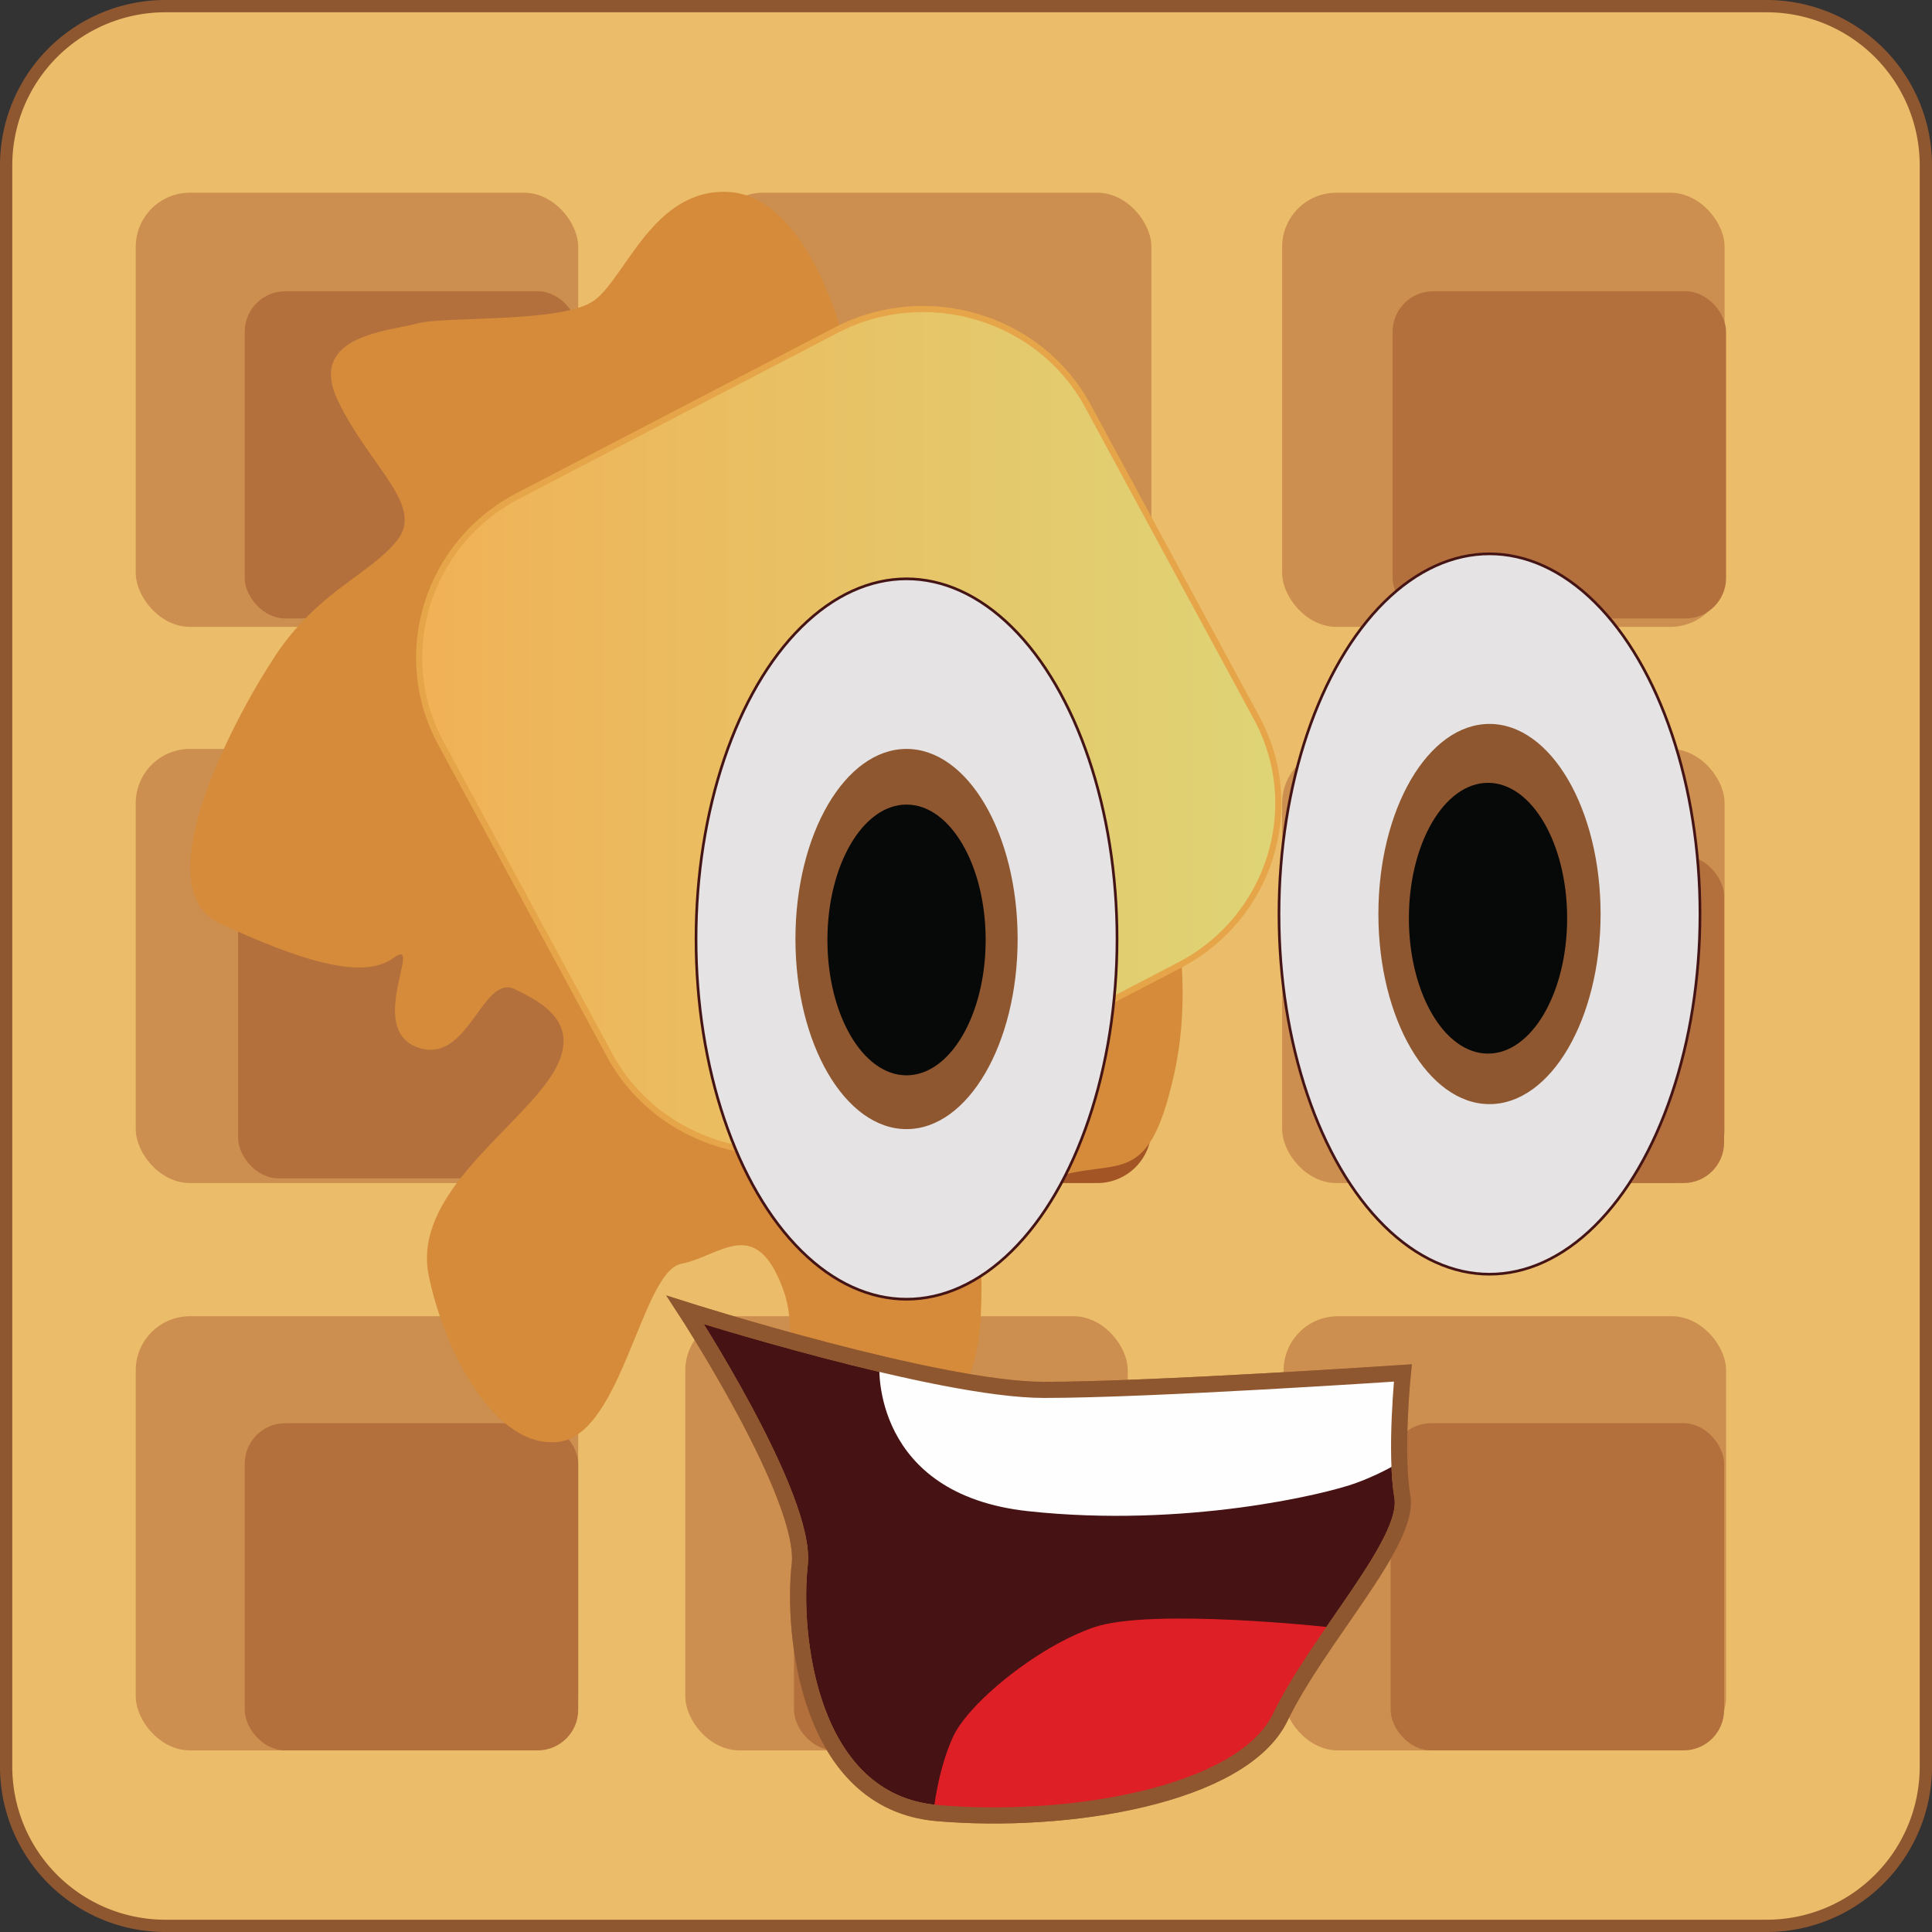 <svg xmlns="http://www.w3.org/2000/svg" xmlns:xlink="http://www.w3.org/1999/xlink" viewBox="0 0 5032 5032"><rect x="0" y="0" width="5032" height="5032" fill="#333333" stroke="none"/><defs><style>.cls-1{fill:#ebbd6a;stroke-width:32px;}.cls-1,.cls-12{stroke:#8e5730;}.cls-1,.cls-10,.cls-12,.cls-6,.cls-7{stroke-miterlimit:10;}.cls-2{fill:#cc8f4f;}.cls-3{fill:#a35526;}.cls-4{fill:#b36f3c;}.cls-5{fill:#d58b3a;}.cls-6{stroke:#e6a549;stroke-width:16px;fill:url(#linear-gradient);}.cls-7{fill:#471213;stroke:#b36f3b;}.cls-12,.cls-7{stroke-width:42px;}.cls-8{fill:#df1f26;}.cls-9{fill:#fffefe;}.cls-10{fill:#e5e3e3;stroke:#451516;stroke-width:7px;}.cls-11{fill:#8e5730;}.cls-12{fill:none;}.cls-13{fill:#070808;}</style><linearGradient id="linear-gradient" x1="4463.86" y1="5498.84" x2="6701.75" y2="5498.84" gradientUnits="userSpaceOnUse"><stop offset="0" stop-color="#f1b156"/><stop offset="1" stop-color="#ded476"/></linearGradient></defs><title>waffle</title><g id="waffle"><path class="cls-1" d="M430.63,16H4601.38A414.63,414.63,0,0,1,5016,430.63V4601.38A414.62,414.62,0,0,1,4601.38,5016H430.63A414.62,414.62,0,0,1,16,4601.38V430.63A414.63,414.63,0,0,1,430.63,16Z"/><rect class="cls-2" x="3343.23" y="3428.24" width="1152.45" height="1130.77" rx="141.12" ry="141.12"/><rect class="cls-2" x="1784.91" y="3428.24" width="1152.45" height="1130.77" rx="141.12" ry="141.12"/><rect class="cls-2" x="353.51" y="3428.24" width="1152.45" height="1130.77" rx="141.12" ry="141.12"/><rect class="cls-3" x="1846.45" y="1950.62" width="1152.45" height="1130.77" rx="141.12" ry="141.12"/><rect class="cls-2" x="3339.38" y="1950.62" width="1152.45" height="1130.77" rx="141.12" ry="141.12"/><rect class="cls-2" x="353.51" y="1950.62" width="1152.45" height="1130.77" rx="141.12" ry="141.12"/><rect class="cls-2" x="3339.38" y="501.92" width="1152.45" height="1130.77" rx="141.12" ry="141.12"/><rect class="cls-2" x="1846.45" y="501.92" width="1152.45" height="1130.77" rx="141.12" ry="141.12"/><rect class="cls-2" x="353.51" y="501.92" width="1152.45" height="1130.77" rx="141.12" ry="141.12"/><rect class="cls-4" x="3621.99" y="3706.79" width="868.56" height="852.22" rx="105.61" ry="105.61"/><rect class="cls-4" x="2068.05" y="3706.79" width="868.56" height="852.22" rx="105.61" ry="105.61"/><rect class="cls-4" x="637.4" y="3706.79" width="868.56" height="852.22" rx="105.61" ry="105.61"/><rect class="cls-4" x="620.28" y="2216.94" width="868.56" height="852.22" rx="105.61" ry="105.61"/><rect class="cls-4" x="3621.99" y="2229.16" width="868.56" height="852.22" rx="105.61" ry="105.61"/><rect class="cls-4" x="3627.12" y="758.61" width="868.56" height="852.22" rx="105.61" ry="105.61"/><rect class="cls-4" x="637.4" y="758.61" width="868.56" height="852.22" rx="105.61" ry="105.61"/><path class="cls-5" d="M5557.15,4438.8s-92.45-332.59-287.61-342.67-267.07,221.73-349.25,282.2-390.33,40.31-462.24,60.47-287.61,30.24-205.44,201.57,226,272.12,154.08,362.83-205.44,131-318.43,302.36-339,604.72-143.81,695.43,369.79,151.18,452,90.71-71.9,181.42,61.63,231.81S4628,6132,4712.49,6172.33s187.25,100.79,84.53,241.89-349.25,302.36-308.16,503.93,174.62,453.54,339,433.38,215.71-443.46,318.43-463.62,195.17-131,267.07,70.55-123.26,564.4,143.81,473.7,359.52-191.49,369.79-413.22-41.09-262,154.08-342.67,277.34,40.31,349.25-282.2-41.09-705.5-195.17-846.6S5557.15,4438.8,5557.15,4438.8Z" transform="translate(-3372.23 -3596.15)"/><path class="cls-6" d="M6444.51,6109.85,5615.76,6541.5c-235.58,122.7-530.64,34-655.69-197.17l-439.93-813.16c-125.05-231.14-34.62-520.65,201-643.35l828.75-431.65c235.58-122.7,530.64-34,655.69,197.17l439.93,813.16C6770.52,5697.64,6680.09,5987.15,6444.51,6109.85Z" transform="translate(-3372.23 -3596.15)"/><path class="cls-7" d="M5157.14,7008s317.92,487.41,298,663.77,19.87,617.24,357.66,646.63,794.79-44.09,894.14-249.83,337.79-455.58,317.92-573.15,1.17-323.32,1.17-323.32-655.7,44.09-934.47,44.09S5157.14,7008,5157.14,7008Z" transform="translate(-3372.23 -3596.15)"/><path class="cls-8" d="M6837.38,7834.61s-466.94-51.44-616,0-327.85,198.4-367.59,286.57-49.67,191-49.67,191,349,44.66,622.2-50.22C6770,8142.65,6837.38,7834.61,6837.38,7834.61Z" transform="translate(-3372.23 -3596.15)"/><path class="cls-9" d="M5662.57,7154S5642.7,7488,6050,7532.1s774.92-44.09,854.4-73.48,119.22-58.78,119.22-58.78V7164.7s-599.14,39.24-717.09,49.33C6064.78,7234.72,5662.57,7154,5662.57,7154Z" transform="translate(-3372.23 -3596.15)"/><ellipse class="cls-10" cx="2361.13" cy="2445.73" rx="548.25" ry="938.11"/><ellipse class="cls-11" cx="2361.13" cy="2445.73" rx="289.36" ry="495.11"/><path class="cls-12" d="M5157.14,7008s317.92,487.41,298,663.77,19.87,617.24,357.66,646.63,794.79-44.09,894.14-249.83,337.79-455.58,317.92-573.15,1.17-323.32,1.17-323.32-655.7,44.09-934.47,44.09S5157.14,7008,5157.14,7008Z" transform="translate(-3372.23 -3596.15)"/><ellipse class="cls-10" cx="3879.46" cy="2380.62" rx="548.25" ry="938.11"/><ellipse class="cls-11" cx="3879.46" cy="2380.62" rx="289.36" ry="495.11"/><ellipse class="cls-13" cx="3875.61" cy="2391.56" rx="206.07" ry="352.6"/><ellipse class="cls-13" cx="2361.13" cy="2448.16" rx="206.07" ry="352.6"/></g></svg>